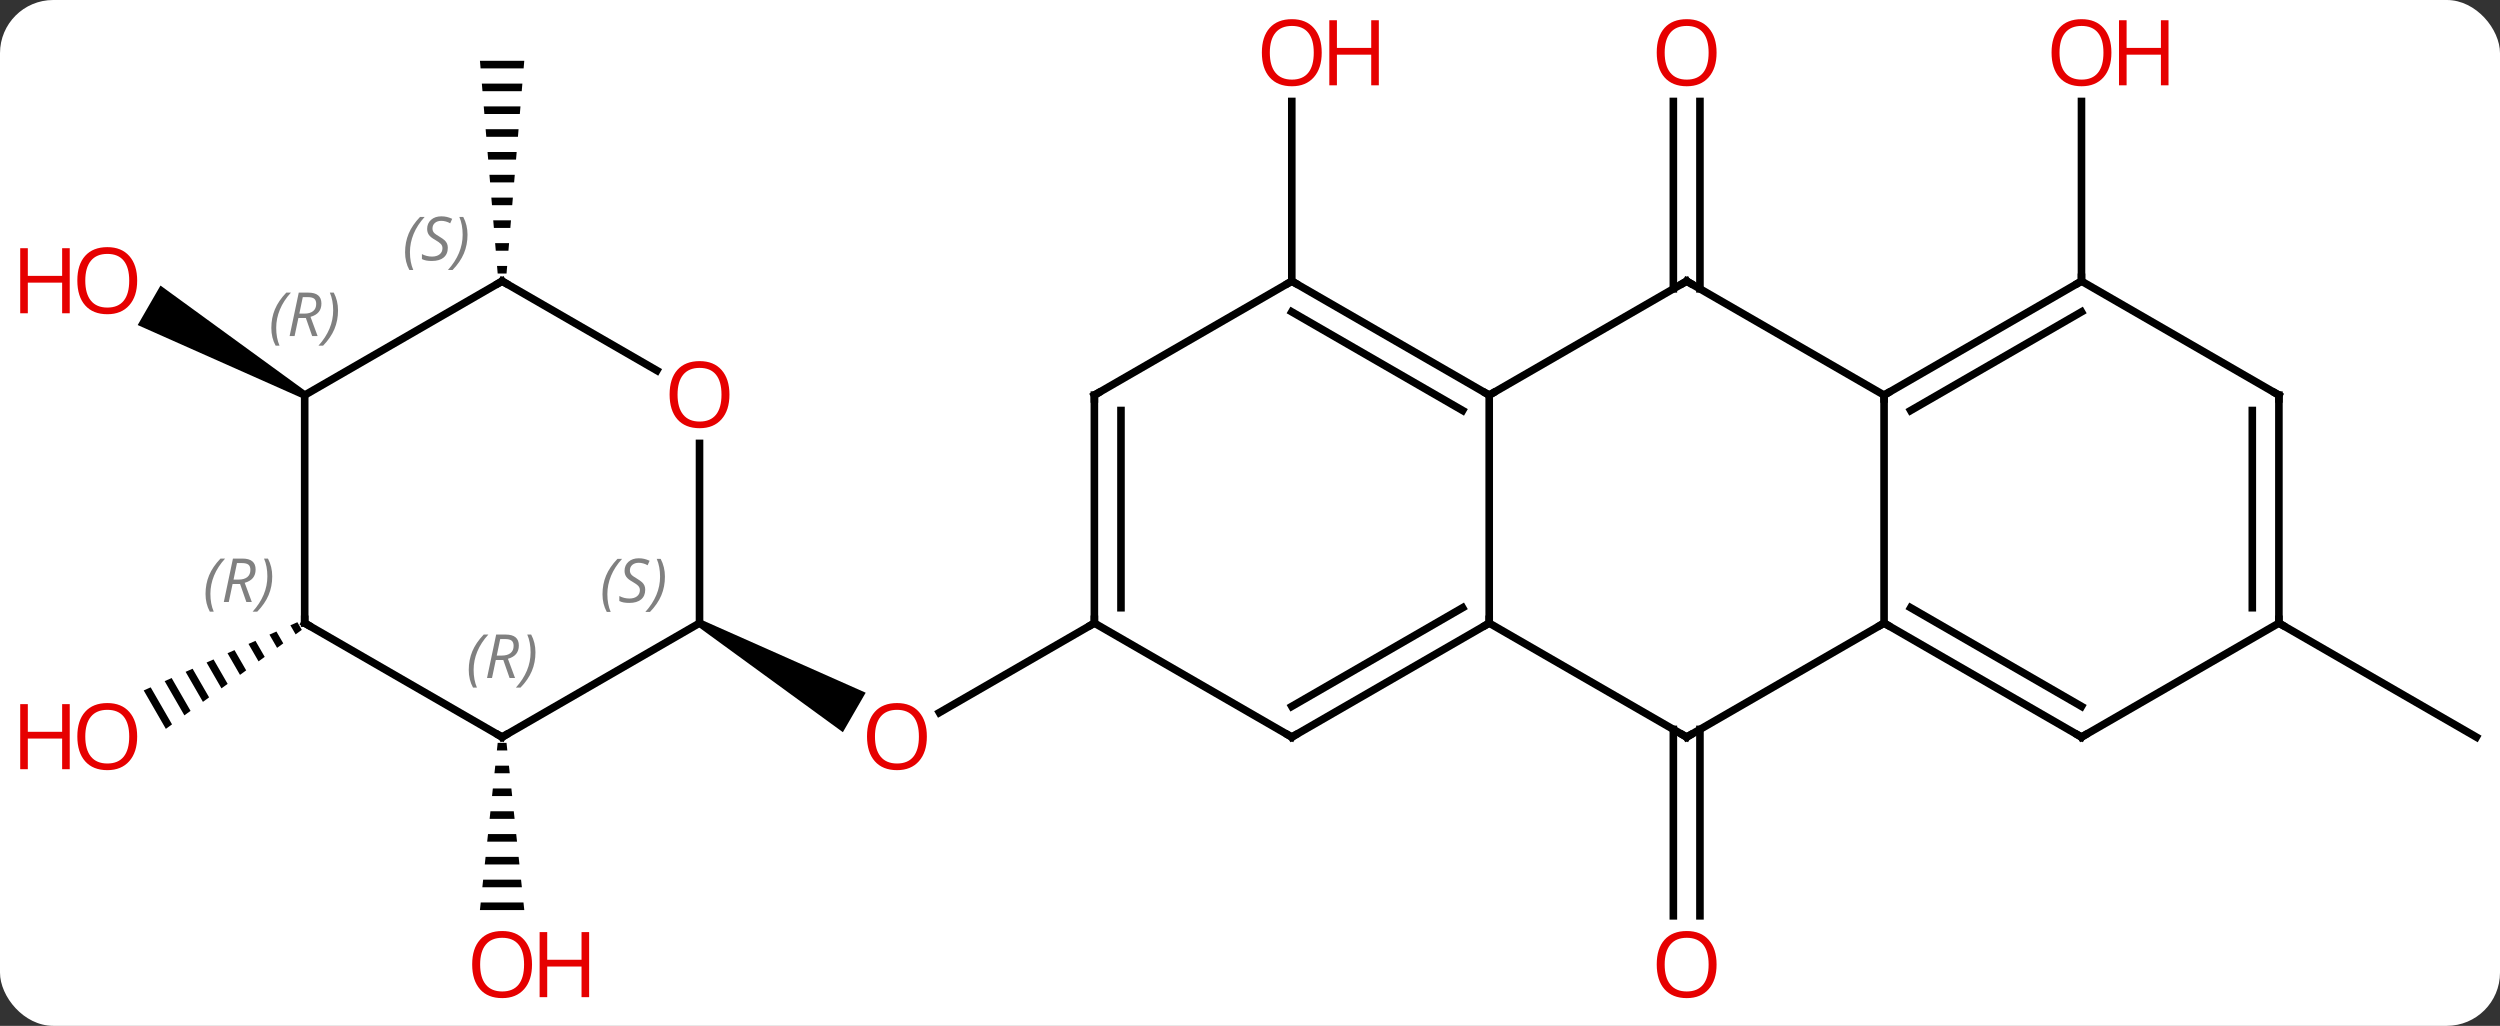 <svg width="329" viewBox="0 0 329 135" style="fill-opacity:1; color-rendering:auto; color-interpolation:auto; text-rendering:auto; stroke:black; stroke-linecap:square; stroke-miterlimit:10; shape-rendering:auto; stroke-opacity:1; fill:black; stroke-dasharray:none; font-weight:normal; stroke-width:1; font-family:'Open Sans'; font-style:normal; stroke-linejoin:miter; font-size:12; stroke-dashoffset:0; image-rendering:auto;" height="135" class="cas-substance-image" xmlns:xlink="http://www.w3.org/1999/xlink" xmlns="http://www.w3.org/2000/svg"><rect x="0" y="0" width="329" height="135" fill="#333333" stroke="none"/><svg class="cas-substance-single-component"><rect y="0" x="0" width="329" stroke="none" ry="7" rx="7" height="135" fill="white" class="cas-substance-group"/><svg y="0" x="0" width="329" viewBox="0 0 329 135" style="fill:black;" height="135" class="cas-substance-single-component-image"><svg><g><g transform="translate(170,67)" style="text-rendering:geometricPrecision; color-rendering:optimizeQuality; color-interpolation:linearRGB; stroke-linecap:butt; image-rendering:optimizeQuality;"><line y2="28.99" y1="53.523" x2="53.713" x1="53.713" style="fill:none;"/><line y2="28.99" y1="53.523" x2="50.213" x1="50.213" style="fill:none;"/><line y2="-28.99" y1="-53.648" x2="50.213" x1="50.213" style="fill:none;"/><line y2="-28.99" y1="-53.648" x2="53.713" x1="53.713" style="fill:none;"/><line y2="-30" y1="-53.648" x2="0" x1="0" style="fill:none;"/><line y2="15" y1="26.774" x2="-25.98" x1="-46.375" style="fill:none;"/><path style="stroke:none;" d="M-78.193 15.433 L-77.693 14.567 L-56.077 24.16 L-59.077 29.357 Z"/><line y2="-30" y1="-53.648" x2="103.923" x1="103.923" style="fill:none;"/><line y2="15" y1="30" x2="129.903" x1="155.886" style="fill:none;"/><path style="stroke:none;" d="M-104.504 30.762 L-104.61 31.762 L-103.236 31.762 L-103.342 30.762 ZM-104.823 33.762 L-104.929 34.762 L-102.917 34.762 L-103.023 33.762 ZM-105.142 36.762 L-105.248 37.762 L-102.598 37.762 L-102.704 36.762 ZM-105.46 39.762 L-105.567 40.762 L-102.279 40.762 L-102.386 39.762 ZM-105.779 42.762 L-105.886 43.762 L-101.96 43.762 L-102.067 42.762 ZM-106.098 45.762 L-106.204 46.762 L-101.642 46.762 L-101.748 45.762 ZM-106.417 48.762 L-106.523 49.762 L-101.323 49.762 L-101.429 48.762 ZM-106.736 51.762 L-106.842 52.762 L-101.004 52.762 L-101.11 51.762 Z"/><path style="stroke:none;" d="M-130.865 14.883 L-131.785 15.291 L-131.097 16.484 L-130.283 15.892 L-130.865 14.883 ZM-133.623 16.108 L-134.542 16.516 L-133.536 18.26 L-132.723 17.668 L-133.623 16.108 ZM-136.381 17.332 L-137.3 17.74 L-135.976 20.037 L-135.163 19.445 L-136.381 17.332 ZM-139.139 18.556 L-140.059 18.964 L-138.416 21.813 L-137.602 21.221 L-139.139 18.556 ZM-141.897 19.781 L-142.816 20.189 L-140.856 23.589 L-140.042 22.997 L-141.897 19.781 ZM-144.655 21.005 L-145.574 21.413 L-143.295 25.366 L-142.482 24.773 L-144.655 21.005 ZM-147.413 22.229 L-148.332 22.637 L-145.735 27.142 L-144.922 26.55 L-147.413 22.229 ZM-150.171 23.454 L-151.09 23.862 L-148.174 28.918 L-147.361 28.326 L-150.171 23.454 Z"/><path style="stroke:none;" d="M-106.84 -59 L-106.756 -58 L-101.09 -58 L-101.006 -59 ZM-106.59 -56 L-106.506 -55 L-101.34 -55 L-101.256 -56 ZM-106.34 -53 L-106.256 -52 L-101.59 -52 L-101.506 -53 ZM-106.09 -50 L-106.006 -49 L-101.84 -49 L-101.756 -50 ZM-105.84 -47 L-105.756 -46 L-102.09 -46 L-102.006 -47 ZM-105.59 -44 L-105.506 -43 L-102.34 -43 L-102.256 -44 ZM-105.34 -41 L-105.256 -40 L-102.59 -40 L-102.506 -41 ZM-105.09 -38 L-105.006 -37 L-102.84 -37 L-102.756 -38 ZM-104.84 -35 L-104.756 -34 L-103.09 -34 L-103.006 -35 ZM-104.59 -32 L-104.506 -31 L-103.34 -31 L-103.256 -32 Z"/><path style="stroke:none;" d="M-129.653 -15.433 L-130.153 -14.567 L-151.88 -24.224 L-148.881 -29.42 Z"/><line y2="-15" y1="15" x2="25.98" x1="25.98" style="fill:none;"/><line y2="30" y1="15" x2="51.963" x1="25.98" style="fill:none;"/><line y2="30" y1="15" x2="0" x1="25.98" style="fill:none;"/><line y2="25.959" y1="12.979" x2="-0" x1="22.48" style="fill:none;"/><line y2="-30" y1="-15" x2="51.963" x1="25.98" style="fill:none;"/><line y2="-30" y1="-15" x2="0" x1="25.98" style="fill:none;"/><line y2="-25.959" y1="-12.979" x2="-0" x1="22.48" style="fill:none;"/><line y2="15" y1="30" x2="77.943" x1="51.963" style="fill:none;"/><line y2="15" y1="30" x2="-25.98" x1="0" style="fill:none;"/><line y2="-15" y1="-30" x2="77.943" x1="51.963" style="fill:none;"/><line y2="-15" y1="-30" x2="-25.98" x1="0" style="fill:none;"/><line y2="-15" y1="15" x2="77.943" x1="77.943" style="fill:none;"/><line y2="30" y1="15" x2="103.923" x1="77.943" style="fill:none;"/><line y2="25.959" y1="12.979" x2="103.923" x1="81.443" style="fill:none;"/><line y2="-15" y1="15" x2="-25.98" x1="-25.98" style="fill:none;"/><line y2="-12.979" y1="12.979" x2="-22.48" x1="-22.48" style="fill:none;"/><line y2="-30" y1="-15" x2="103.923" x1="77.943" style="fill:none;"/><line y2="-25.959" y1="-12.979" x2="103.923" x1="81.443" style="fill:none;"/><line y2="15" y1="30" x2="129.903" x1="103.923" style="fill:none;"/><line y2="-15" y1="-30" x2="129.903" x1="103.923" style="fill:none;"/><line y2="-15" y1="15" x2="129.903" x1="129.903" style="fill:none;"/><line y2="-12.979" y1="12.979" x2="126.403" x1="126.403" style="fill:none;"/><line y2="30" y1="15" x2="-103.923" x1="-77.943" style="fill:none;"/><line y2="-8.648" y1="15" x2="-77.943" x1="-77.943" style="fill:none;"/><line y2="15" y1="30" x2="-129.903" x1="-103.923" style="fill:none;"/><line y2="-30" y1="-18.241" x2="-103.923" x1="-83.557" style="fill:none;"/><line y2="-15" y1="15" x2="-129.903" x1="-129.903" style="fill:none;"/><line y2="-15" y1="-30" x2="-129.903" x1="-103.923" style="fill:none;"/></g><g transform="translate(170,67)" style="fill:rgb(230,0,0); text-rendering:geometricPrecision; color-rendering:optimizeQuality; image-rendering:optimizeQuality; font-family:'Open Sans'; stroke:rgb(230,0,0); color-interpolation:linearRGB;"><path style="stroke:none;" d="M55.901 59.93 Q55.901 61.992 54.861 63.172 Q53.822 64.352 51.979 64.352 Q50.088 64.352 49.057 63.188 Q48.026 62.023 48.026 59.914 Q48.026 57.82 49.057 56.672 Q50.088 55.523 51.979 55.523 Q53.838 55.523 54.869 56.695 Q55.901 57.867 55.901 59.93 ZM49.072 59.93 Q49.072 61.664 49.815 62.57 Q50.557 63.477 51.979 63.477 Q53.401 63.477 54.127 62.578 Q54.854 61.68 54.854 59.93 Q54.854 58.195 54.127 57.305 Q53.401 56.414 51.979 56.414 Q50.557 56.414 49.815 57.312 Q49.072 58.211 49.072 59.93 Z"/><path style="stroke:none;" d="M55.901 -60.07 Q55.901 -58.008 54.861 -56.828 Q53.822 -55.648 51.979 -55.648 Q50.088 -55.648 49.057 -56.812 Q48.026 -57.977 48.026 -60.086 Q48.026 -62.18 49.057 -63.328 Q50.088 -64.477 51.979 -64.477 Q53.838 -64.477 54.869 -63.305 Q55.901 -62.133 55.901 -60.07 ZM49.072 -60.07 Q49.072 -58.336 49.815 -57.43 Q50.557 -56.523 51.979 -56.523 Q53.401 -56.523 54.127 -57.422 Q54.854 -58.32 54.854 -60.07 Q54.854 -61.805 54.127 -62.695 Q53.401 -63.586 51.979 -63.586 Q50.557 -63.586 49.815 -62.688 Q49.072 -61.789 49.072 -60.07 Z"/><path style="stroke:none;" d="M3.938 -60.07 Q3.938 -58.008 2.898 -56.828 Q1.859 -55.648 0.016 -55.648 Q-1.875 -55.648 -2.906 -56.812 Q-3.938 -57.977 -3.938 -60.086 Q-3.938 -62.18 -2.906 -63.328 Q-1.875 -64.477 0.016 -64.477 Q1.875 -64.477 2.906 -63.305 Q3.938 -62.133 3.938 -60.07 ZM-2.891 -60.07 Q-2.891 -58.336 -2.148 -57.43 Q-1.406 -56.523 0.016 -56.523 Q1.438 -56.523 2.164 -57.422 Q2.891 -58.32 2.891 -60.07 Q2.891 -61.805 2.164 -62.695 Q1.438 -63.586 0.016 -63.586 Q-1.406 -63.586 -2.148 -62.688 Q-2.891 -61.789 -2.891 -60.07 Z"/><path style="stroke:none;" d="M11.453 -55.773 L10.453 -55.773 L10.453 -59.805 L5.938 -59.805 L5.938 -55.773 L4.938 -55.773 L4.938 -64.336 L5.938 -64.336 L5.938 -60.695 L10.453 -60.695 L10.453 -64.336 L11.453 -64.336 L11.453 -55.773 Z"/><path style="stroke:none;" d="M-48.026 29.93 Q-48.026 31.992 -49.065 33.172 Q-50.104 34.352 -51.947 34.352 Q-53.838 34.352 -54.869 33.188 Q-55.901 32.023 -55.901 29.914 Q-55.901 27.82 -54.869 26.672 Q-53.838 25.523 -51.947 25.523 Q-50.088 25.523 -49.057 26.695 Q-48.026 27.867 -48.026 29.93 ZM-54.854 29.93 Q-54.854 31.664 -54.111 32.57 Q-53.369 33.477 -51.947 33.477 Q-50.526 33.477 -49.799 32.578 Q-49.072 31.68 -49.072 29.93 Q-49.072 28.195 -49.799 27.305 Q-50.526 26.414 -51.947 26.414 Q-53.369 26.414 -54.111 27.312 Q-54.854 28.211 -54.854 29.93 Z"/><path style="stroke:none;" d="M107.861 -60.07 Q107.861 -58.008 106.821 -56.828 Q105.782 -55.648 103.939 -55.648 Q102.048 -55.648 101.017 -56.812 Q99.986 -57.977 99.986 -60.086 Q99.986 -62.18 101.017 -63.328 Q102.048 -64.477 103.939 -64.477 Q105.798 -64.477 106.829 -63.305 Q107.861 -62.133 107.861 -60.07 ZM101.032 -60.07 Q101.032 -58.336 101.775 -57.43 Q102.517 -56.523 103.939 -56.523 Q105.361 -56.523 106.087 -57.422 Q106.814 -58.32 106.814 -60.07 Q106.814 -61.805 106.087 -62.695 Q105.361 -63.586 103.939 -63.586 Q102.517 -63.586 101.775 -62.688 Q101.032 -61.789 101.032 -60.07 Z"/><path style="stroke:none;" d="M115.376 -55.773 L114.376 -55.773 L114.376 -59.805 L109.861 -59.805 L109.861 -55.773 L108.861 -55.773 L108.861 -64.336 L109.861 -64.336 L109.861 -60.695 L114.376 -60.695 L114.376 -64.336 L115.376 -64.336 L115.376 -55.773 Z"/><path style="stroke:none;" d="M-99.986 59.93 Q-99.986 61.992 -101.025 63.172 Q-102.064 64.352 -103.907 64.352 Q-105.798 64.352 -106.829 63.188 Q-107.861 62.023 -107.861 59.914 Q-107.861 57.82 -106.829 56.672 Q-105.798 55.523 -103.907 55.523 Q-102.048 55.523 -101.017 56.695 Q-99.986 57.867 -99.986 59.93 ZM-106.814 59.93 Q-106.814 61.664 -106.071 62.57 Q-105.329 63.477 -103.907 63.477 Q-102.486 63.477 -101.759 62.578 Q-101.032 61.68 -101.032 59.93 Q-101.032 58.195 -101.759 57.305 Q-102.486 56.414 -103.907 56.414 Q-105.329 56.414 -106.071 57.312 Q-106.814 58.211 -106.814 59.93 Z"/><path style="stroke:none;" d="M-92.47 64.227 L-93.47 64.227 L-93.47 60.195 L-97.986 60.195 L-97.986 64.227 L-98.986 64.227 L-98.986 55.664 L-97.986 55.664 L-97.986 59.305 L-93.47 59.305 L-93.47 55.664 L-92.47 55.664 L-92.47 64.227 Z"/><path style="stroke:none;" d="M-151.948 29.93 Q-151.948 31.992 -152.988 33.172 Q-154.027 34.352 -155.87 34.352 Q-157.761 34.352 -158.792 33.188 Q-159.823 32.023 -159.823 29.914 Q-159.823 27.82 -158.792 26.672 Q-157.761 25.523 -155.87 25.523 Q-154.011 25.523 -152.98 26.695 Q-151.948 27.867 -151.948 29.93 ZM-158.777 29.93 Q-158.777 31.664 -158.034 32.57 Q-157.292 33.477 -155.87 33.477 Q-154.448 33.477 -153.722 32.578 Q-152.995 31.68 -152.995 29.93 Q-152.995 28.195 -153.722 27.305 Q-154.448 26.414 -155.87 26.414 Q-157.292 26.414 -158.034 27.312 Q-158.777 28.211 -158.777 29.93 Z"/><path style="stroke:none;" d="M-160.823 34.227 L-161.823 34.227 L-161.823 30.195 L-166.339 30.195 L-166.339 34.227 L-167.339 34.227 L-167.339 25.664 L-166.339 25.664 L-166.339 29.305 L-161.823 29.305 L-161.823 25.664 L-160.823 25.664 L-160.823 34.227 Z"/><path style="stroke:none;" d="M-151.948 -30.07 Q-151.948 -28.008 -152.988 -26.828 Q-154.027 -25.648 -155.87 -25.648 Q-157.761 -25.648 -158.792 -26.812 Q-159.823 -27.977 -159.823 -30.086 Q-159.823 -32.18 -158.792 -33.328 Q-157.761 -34.477 -155.87 -34.477 Q-154.011 -34.477 -152.98 -33.305 Q-151.948 -32.133 -151.948 -30.07 ZM-158.777 -30.07 Q-158.777 -28.336 -158.034 -27.43 Q-157.292 -26.523 -155.87 -26.523 Q-154.448 -26.523 -153.722 -27.422 Q-152.995 -28.32 -152.995 -30.07 Q-152.995 -31.805 -153.722 -32.695 Q-154.448 -33.586 -155.87 -33.586 Q-157.292 -33.586 -158.034 -32.688 Q-158.777 -31.789 -158.777 -30.07 Z"/><path style="stroke:none;" d="M-160.823 -25.773 L-161.823 -25.773 L-161.823 -29.805 L-166.339 -29.805 L-166.339 -25.773 L-167.339 -25.773 L-167.339 -34.336 L-166.339 -34.336 L-166.339 -30.695 L-161.823 -30.695 L-161.823 -34.336 L-160.823 -34.336 L-160.823 -25.773 Z"/></g><g transform="translate(170,67)" style="stroke-linecap:butt; text-rendering:geometricPrecision; color-rendering:optimizeQuality; image-rendering:optimizeQuality; font-family:'Open Sans'; color-interpolation:linearRGB; stroke-miterlimit:5;"><path style="fill:none;" d="M25.547 15.25 L25.98 15 L25.98 14.5"/><path style="fill:none;" d="M25.547 -15.25 L25.98 -15 L26.413 -15.25"/><path style="fill:none;" d="M51.53 29.75 L51.963 30 L52.396 29.75"/><path style="fill:none;" d="M0.433 29.75 L0 30 L-0.433 29.75"/><path style="fill:none;" d="M51.53 -29.75 L51.963 -30 L52.396 -29.75"/><path style="fill:none;" d="M0.433 -29.75 L0 -30 L-0.433 -29.75"/><path style="fill:none;" d="M78.376 15.25 L77.943 15 L77.51 15.25"/><path style="fill:none;" d="M-25.98 14.5 L-25.98 15 L-26.413 15.25"/><path style="fill:none;" d="M78.376 -15.25 L77.943 -15 L77.943 -14.5"/><path style="fill:none;" d="M-25.547 -15.25 L-25.98 -15 L-25.98 -14.5"/><path style="fill:none;" d="M103.49 29.75 L103.923 30 L104.356 29.75"/><path style="fill:none;" d="M103.49 -29.75 L103.923 -30 L103.923 -30.5"/><path style="fill:none;" d="M129.903 14.5 L129.903 15 L130.336 15.25"/><path style="fill:none;" d="M129.47 -15.25 L129.903 -15 L129.903 -14.5"/></g><g transform="translate(170,67)" style="stroke-linecap:butt; font-size:8.4px; fill:gray; text-rendering:geometricPrecision; image-rendering:optimizeQuality; color-rendering:optimizeQuality; font-family:'Open Sans'; font-style:italic; stroke:gray; color-interpolation:linearRGB; stroke-miterlimit:5;"><path style="stroke:none;" d="M-90.712 11.203 Q-90.712 9.875 -90.243 8.75 Q-89.774 7.625 -88.743 6.547 L-88.134 6.547 Q-89.102 7.609 -89.587 8.781 Q-90.071 9.953 -90.071 11.187 Q-90.071 12.515 -89.634 13.531 L-90.149 13.531 Q-90.712 12.5 -90.712 11.203 ZM-85.089 10.609 Q-85.089 11.437 -85.636 11.89 Q-86.183 12.344 -87.183 12.344 Q-87.589 12.344 -87.902 12.289 Q-88.214 12.234 -88.495 12.094 L-88.495 11.437 Q-87.87 11.765 -87.167 11.765 Q-86.542 11.765 -86.167 11.469 Q-85.792 11.172 -85.792 10.656 Q-85.792 10.344 -85.995 10.117 Q-86.198 9.89 -86.761 9.562 Q-87.355 9.234 -87.581 8.906 Q-87.808 8.578 -87.808 8.125 Q-87.808 7.391 -87.292 6.93 Q-86.777 6.469 -85.933 6.469 Q-85.558 6.469 -85.222 6.547 Q-84.886 6.625 -84.511 6.797 L-84.777 7.391 Q-85.027 7.234 -85.347 7.148 Q-85.667 7.062 -85.933 7.062 Q-86.464 7.062 -86.784 7.336 Q-87.105 7.609 -87.105 8.078 Q-87.105 8.281 -87.034 8.43 Q-86.964 8.578 -86.823 8.711 Q-86.683 8.844 -86.261 9.094 Q-85.698 9.437 -85.495 9.633 Q-85.292 9.828 -85.191 10.062 Q-85.089 10.297 -85.089 10.609 ZM-82.495 8.89 Q-82.495 10.219 -82.971 11.351 Q-83.448 12.484 -84.463 13.531 L-85.073 13.531 Q-83.135 11.375 -83.135 8.89 Q-83.135 7.562 -83.573 6.547 L-83.057 6.547 Q-82.495 7.609 -82.495 8.89 Z"/><path style="fill:none; stroke:black;" d="M-103.49 29.75 L-103.923 30 L-104.356 29.75"/><path style="stroke:none;" d="M-108.312 21.164 Q-108.312 19.836 -107.843 18.711 Q-107.374 17.586 -106.343 16.508 L-105.734 16.508 Q-106.702 17.57 -107.187 18.742 Q-107.671 19.914 -107.671 21.148 Q-107.671 22.477 -107.234 23.492 L-107.749 23.492 Q-108.312 22.461 -108.312 21.164 ZM-104.752 19.852 L-105.252 22.227 L-105.908 22.227 L-104.705 16.508 L-103.455 16.508 Q-101.72 16.508 -101.72 17.945 Q-101.72 19.305 -103.158 19.695 L-102.22 22.227 L-102.939 22.227 L-103.767 19.852 L-104.752 19.852 ZM-104.174 17.102 Q-104.564 19.023 -104.627 19.273 L-103.97 19.273 Q-103.22 19.273 -102.814 18.945 Q-102.408 18.617 -102.408 17.992 Q-102.408 17.523 -102.666 17.312 Q-102.924 17.102 -103.517 17.102 L-104.174 17.102 ZM-99.534 18.852 Q-99.534 20.18 -100.011 21.312 Q-100.487 22.445 -101.503 23.492 L-102.112 23.492 Q-100.175 21.336 -100.175 18.852 Q-100.175 17.523 -100.612 16.508 L-100.097 16.508 Q-99.534 17.57 -99.534 18.852 Z"/></g><g transform="translate(170,67)" style="stroke-linecap:butt; fill:rgb(230,0,0); text-rendering:geometricPrecision; color-rendering:optimizeQuality; image-rendering:optimizeQuality; font-family:'Open Sans'; stroke:rgb(230,0,0); color-interpolation:linearRGB; stroke-miterlimit:5;"><path style="stroke:none;" d="M-74.005 -15.07 Q-74.005 -13.008 -75.045 -11.828 Q-76.084 -10.648 -77.927 -10.648 Q-79.818 -10.648 -80.849 -11.812 Q-81.88 -12.977 -81.88 -15.086 Q-81.88 -17.18 -80.849 -18.328 Q-79.818 -19.477 -77.927 -19.477 Q-76.068 -19.477 -75.037 -18.305 Q-74.005 -17.133 -74.005 -15.07 ZM-80.834 -15.07 Q-80.834 -13.336 -80.091 -12.43 Q-79.349 -11.523 -77.927 -11.523 Q-76.505 -11.523 -75.779 -12.422 Q-75.052 -13.32 -75.052 -15.07 Q-75.052 -16.805 -75.779 -17.695 Q-76.505 -18.586 -77.927 -18.586 Q-79.349 -18.586 -80.091 -17.688 Q-80.834 -16.789 -80.834 -15.07 Z"/><path style="fill:none; stroke:black;" d="M-129.47 15.25 L-129.903 15 L-129.903 14.5"/></g><g transform="translate(170,67)" style="stroke-linecap:butt; font-size:8.4px; fill:gray; text-rendering:geometricPrecision; image-rendering:optimizeQuality; color-rendering:optimizeQuality; font-family:'Open Sans'; font-style:italic; stroke:gray; color-interpolation:linearRGB; stroke-miterlimit:5;"><path style="stroke:none;" d="M-142.952 11.164 Q-142.952 9.836 -142.483 8.711 Q-142.014 7.586 -140.983 6.508 L-140.374 6.508 Q-141.343 7.57 -141.827 8.742 Q-142.311 9.914 -142.311 11.149 Q-142.311 12.477 -141.874 13.492 L-142.389 13.492 Q-142.952 12.461 -142.952 11.164 ZM-139.392 9.852 L-139.892 12.227 L-140.548 12.227 L-139.345 6.508 L-138.095 6.508 Q-136.361 6.508 -136.361 7.945 Q-136.361 9.305 -137.798 9.695 L-136.861 12.227 L-137.579 12.227 L-138.407 9.852 L-139.392 9.852 ZM-138.814 7.102 Q-139.204 9.024 -139.267 9.274 L-138.611 9.274 Q-137.861 9.274 -137.454 8.945 Q-137.048 8.617 -137.048 7.992 Q-137.048 7.524 -137.306 7.313 Q-137.564 7.102 -138.157 7.102 L-138.814 7.102 ZM-134.175 8.852 Q-134.175 10.18 -134.651 11.313 Q-135.128 12.445 -136.143 13.492 L-136.753 13.492 Q-134.815 11.336 -134.815 8.852 Q-134.815 7.524 -135.253 6.508 L-134.737 6.508 Q-134.175 7.57 -134.175 8.852 Z"/><path style="fill:none; stroke:black;" d="M-103.49 -29.75 L-103.923 -30 L-104.356 -29.75"/><path style="stroke:none;" d="M-116.692 -33.797 Q-116.692 -35.125 -116.223 -36.25 Q-115.754 -37.375 -114.723 -38.453 L-114.114 -38.453 Q-115.082 -37.391 -115.567 -36.219 Q-116.051 -35.047 -116.051 -33.813 Q-116.051 -32.484 -115.614 -31.469 L-116.129 -31.469 Q-116.692 -32.5 -116.692 -33.797 ZM-111.069 -34.391 Q-111.069 -33.563 -111.616 -33.109 Q-112.163 -32.656 -113.163 -32.656 Q-113.569 -32.656 -113.882 -32.711 Q-114.194 -32.766 -114.475 -32.906 L-114.475 -33.563 Q-113.85 -33.234 -113.147 -33.234 Q-112.522 -33.234 -112.147 -33.531 Q-111.772 -33.828 -111.772 -34.344 Q-111.772 -34.656 -111.975 -34.883 Q-112.178 -35.109 -112.741 -35.438 Q-113.335 -35.766 -113.561 -36.094 Q-113.788 -36.422 -113.788 -36.875 Q-113.788 -37.609 -113.272 -38.07 Q-112.757 -38.531 -111.913 -38.531 Q-111.538 -38.531 -111.202 -38.453 Q-110.866 -38.375 -110.491 -38.203 L-110.757 -37.609 Q-111.007 -37.766 -111.327 -37.852 Q-111.647 -37.938 -111.913 -37.938 Q-112.444 -37.938 -112.764 -37.664 Q-113.085 -37.391 -113.085 -36.922 Q-113.085 -36.719 -113.014 -36.57 Q-112.944 -36.422 -112.803 -36.289 Q-112.663 -36.156 -112.241 -35.906 Q-111.678 -35.563 -111.475 -35.367 Q-111.272 -35.172 -111.171 -34.938 Q-111.069 -34.703 -111.069 -34.391 ZM-108.475 -36.109 Q-108.475 -34.781 -108.951 -33.648 Q-109.428 -32.516 -110.443 -31.469 L-111.053 -31.469 Q-109.115 -33.625 -109.115 -36.109 Q-109.115 -37.438 -109.553 -38.453 L-109.037 -38.453 Q-108.475 -37.391 -108.475 -36.109 Z"/><path style="stroke:none;" d="M-134.292 -23.836 Q-134.292 -25.164 -133.823 -26.289 Q-133.354 -27.414 -132.323 -28.492 L-131.714 -28.492 Q-132.683 -27.43 -133.167 -26.258 Q-133.651 -25.086 -133.651 -23.852 Q-133.651 -22.523 -133.214 -21.508 L-133.729 -21.508 Q-134.292 -22.539 -134.292 -23.836 ZM-130.732 -25.148 L-131.232 -22.773 L-131.888 -22.773 L-130.685 -28.492 L-129.435 -28.492 Q-127.701 -28.492 -127.701 -27.055 Q-127.701 -25.695 -129.138 -25.305 L-128.201 -22.773 L-128.919 -22.773 L-129.748 -25.148 L-130.732 -25.148 ZM-130.154 -27.898 Q-130.544 -25.977 -130.607 -25.727 L-129.951 -25.727 Q-129.201 -25.727 -128.794 -26.055 Q-128.388 -26.383 -128.388 -27.008 Q-128.388 -27.477 -128.646 -27.688 Q-128.904 -27.898 -129.498 -27.898 L-130.154 -27.898 ZM-125.515 -26.148 Q-125.515 -24.82 -125.991 -23.688 Q-126.468 -22.555 -127.483 -21.508 L-128.093 -21.508 Q-126.155 -23.664 -126.155 -26.148 Q-126.155 -27.477 -126.593 -28.492 L-126.077 -28.492 Q-125.515 -27.43 -125.515 -26.148 Z"/></g></g></svg></svg></svg></svg>